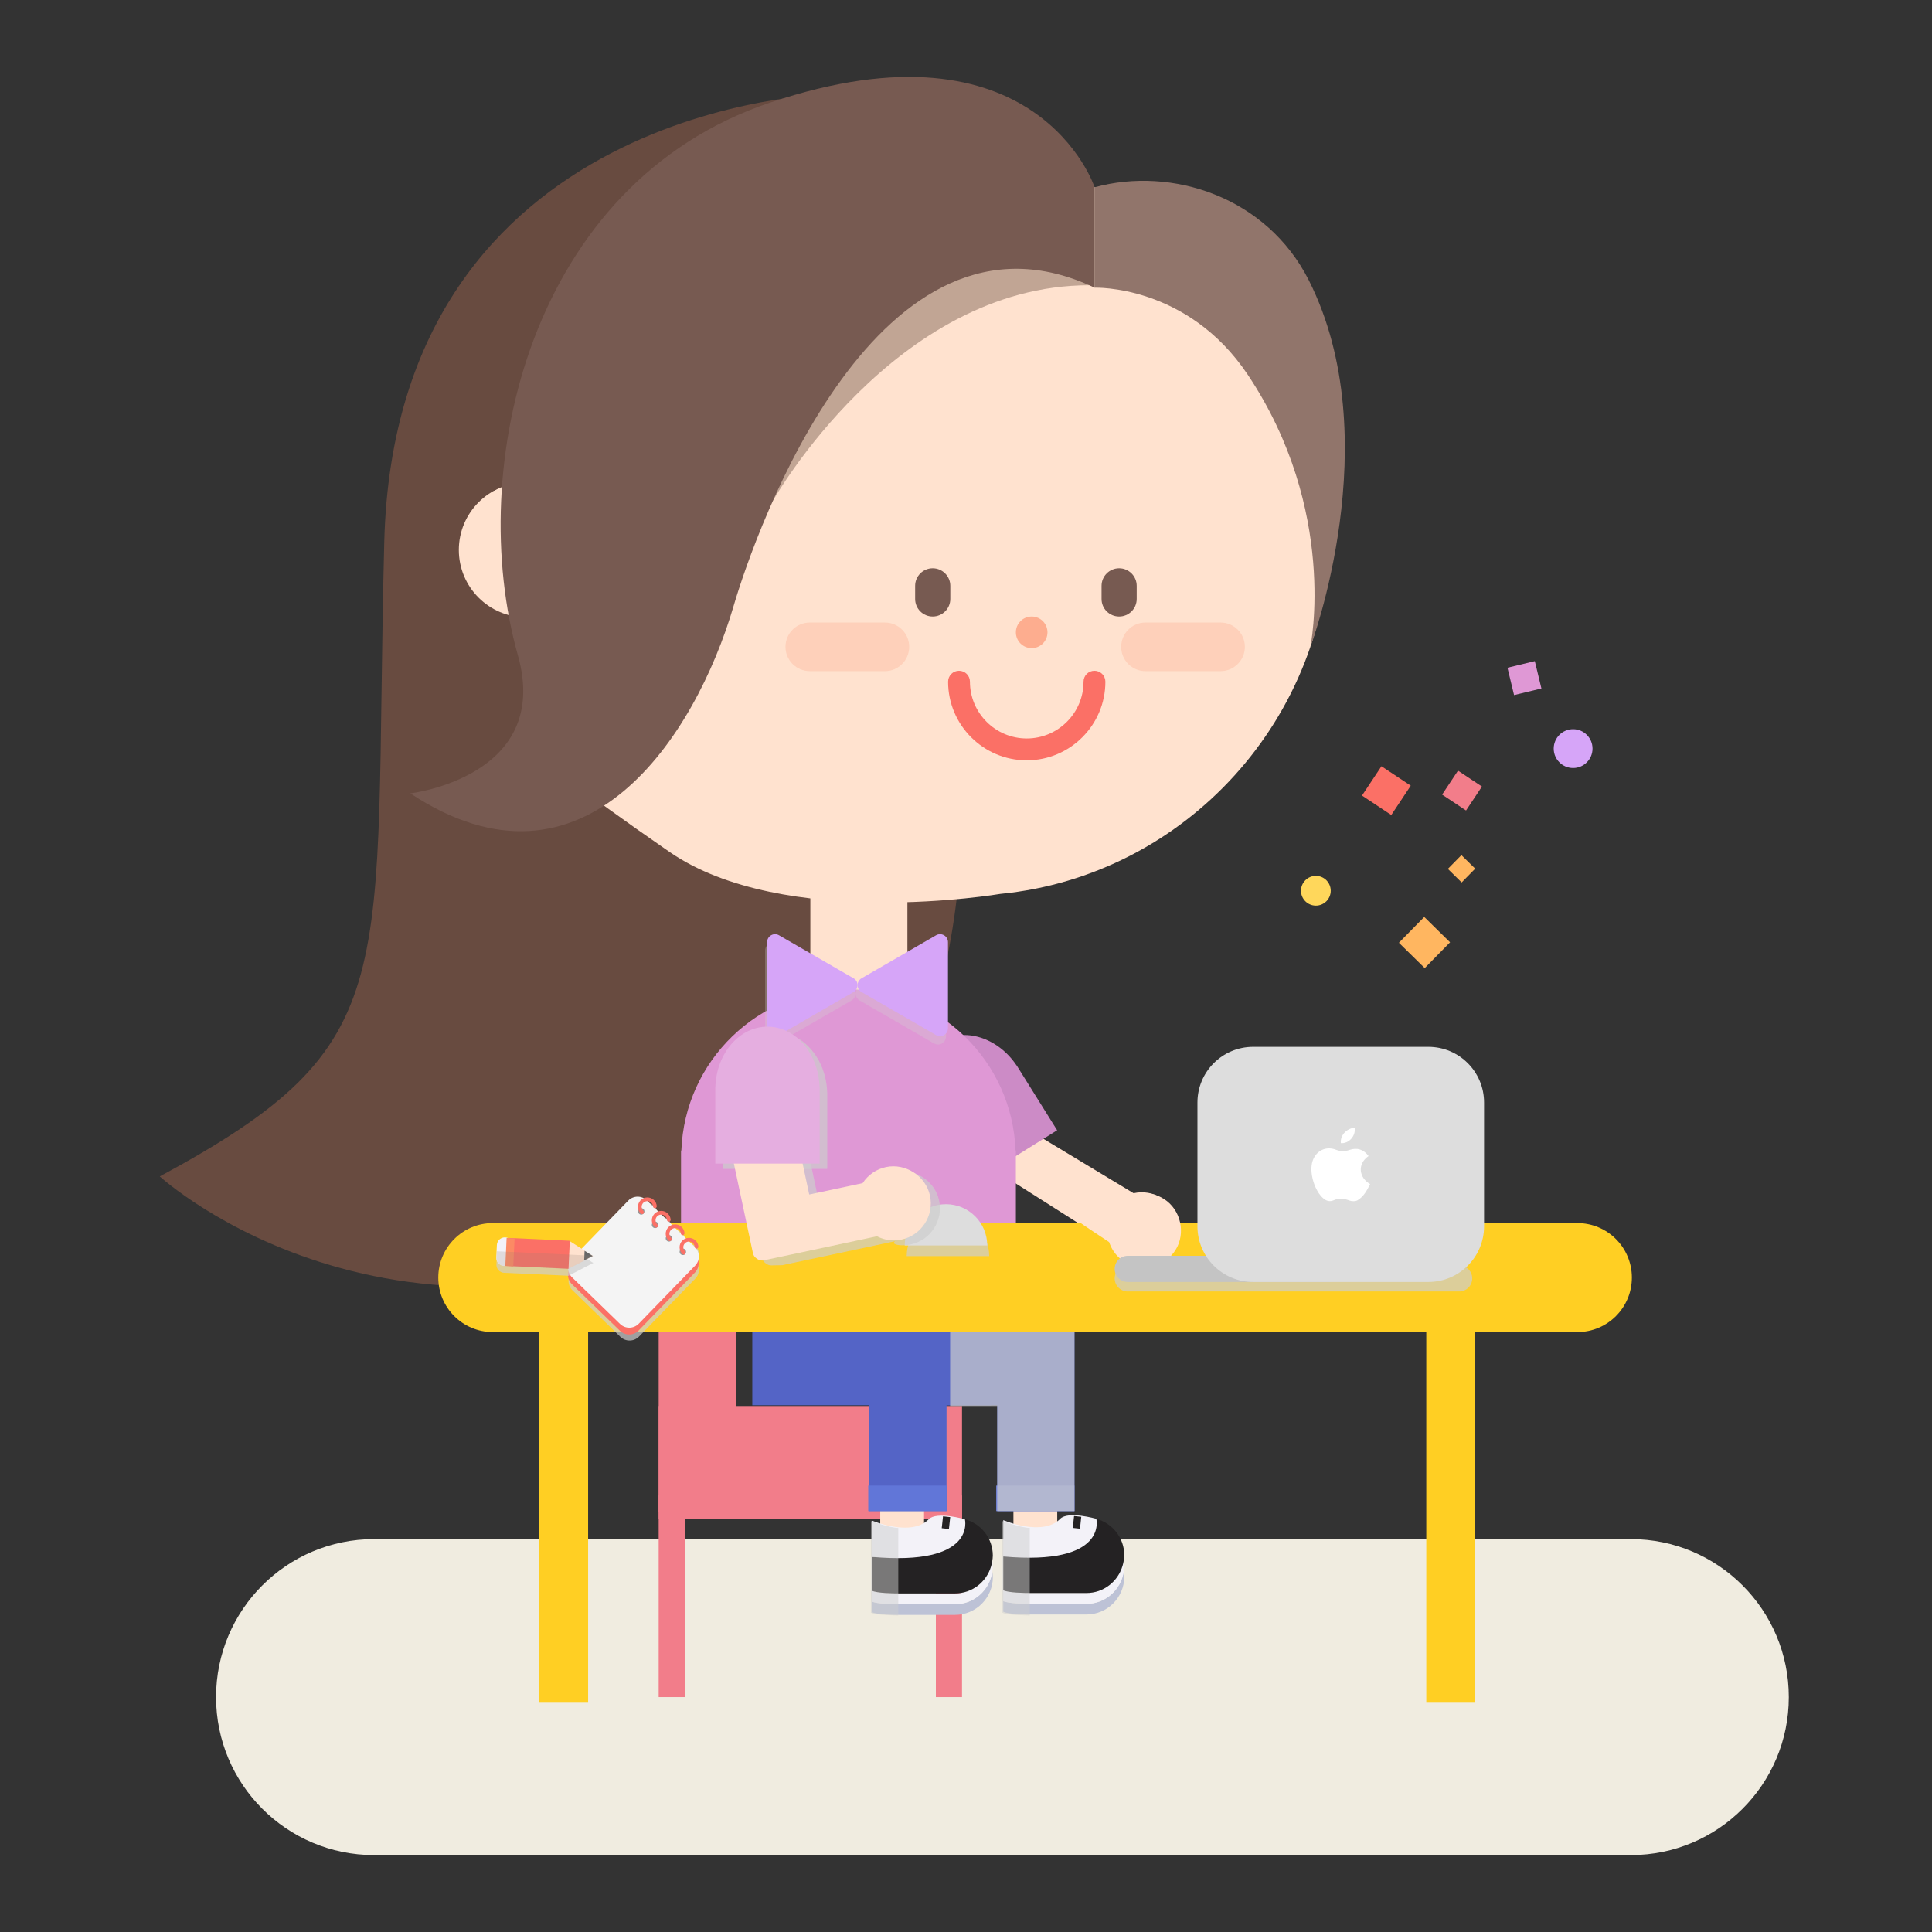 <?xml version="1.0" encoding="utf-8"?>
<!-- Generator: Adobe Illustrator 16.0.0, SVG Export Plug-In . SVG Version: 6.00 Build 0)  -->
<!DOCTYPE svg PUBLIC "-//W3C//DTD SVG 1.1//EN" "http://www.w3.org/Graphics/SVG/1.1/DTD/svg11.dtd">
<svg version="1.1" id="Layer_1" xmlns="http://www.w3.org/2000/svg" xmlns:xlink="http://www.w3.org/1999/xlink" x="0px" y="0px"
	 width="200px" height="200px" viewBox="-28.064 -65.889 200 200" enable-background="new -28.064 -65.889 200 200"
	 xml:space="preserve">
<rect x="-28.064" y="-65.889" width="200" height="200" fill="#333333" stroke="none"/>
<g>
	<path fill="#F0ECE0" d="M157.112,109.793c0,9.039-7.322,16.355-16.353,16.355h-130.1c-9.033,0-16.356-7.316-16.356-16.355l0,0
		c0-9.033,7.323-16.355,16.356-16.355h130.1C149.79,93.438,157.112,100.76,157.112,109.793L157.112,109.793z"/>
	<g>
		<path fill="#684B40" d="M57.814-56.155c0,0-44.947,0.869-46.1,46.376c-1.155,45.505,2.441,51.825-23.239,65.673
			c0,0,25.639,23.49,64.527,3.09C91.885,38.579,57.814-56.155,57.814-56.155z"/>
		<rect x="55.823" y="26.59" fill="#FFE2CF" width="10.047" height="11.053"/>
		<g>
			<g>
				<rect x="68.816" y="88.924" fill="#F27D8A" width="2.707" height="20.869"/>
				<rect x="40.122" y="88.924" fill="#F27D8A" width="2.707" height="20.869"/>
				<rect x="40.122" y="79.736" fill="#F27D8A" width="31.401" height="11.625"/>
			</g>
			<rect x="40.122" y="61.913" fill="#F27D8A" width="8.05" height="28.758"/>
		</g>
		<g>
			<rect x="49.813" y="69.865" fill="#5464C6" width="24.721" height="9.714"/>
			<g>
				<rect x="63.058" y="88.775" fill="#FFE2CF" width="4.534" height="3.571"/>
				<rect x="76.845" y="88.775" fill="#FFE2CF" width="4.535" height="3.571"/>
				<polygon fill="#5464C6" points="77.853,68.178 77.853,65.38 65.998,65.38 65.998,68.178 61.928,68.178 61.928,90.538 
					69.922,90.538 69.922,79.579 75.17,79.579 75.17,90.538 83.166,90.538 83.166,68.178 				"/>
				<rect x="61.818" y="87.897" fill="#6176D8" width="8.104" height="2.641"/>
				<rect x="75.061" y="87.897" fill="#7384D8" width="8.104" height="2.641"/>
				<g>
					<g>
						<path fill="#BDC2D6" d="M74.656,96.812c-0.269,1.901-1.883,3.368-3.857,3.368H65.02c-0.624,0-2.31-0.026-2.833-0.285v1.102
							c0.523,0.258,2.209,0.285,2.833,0.285h5.779c2.16,0,3.916-1.75,3.916-3.916C74.715,97.178,74.683,96.994,74.656,96.812z"/>
						<path fill="#F3F2F8" d="M74.656,96.812c0.027-0.181,0.056-0.358,0.056-0.548c0-0.188-0.028-0.373-0.056-0.557
							c-0.029,0.188-0.068,0.37-0.122,0.548C74.591,96.438,74.632,96.622,74.656,96.812z"/>
						<path fill="#F3F2F8" d="M70.799,99.059H65.02c-0.624,0-2.31-0.025-2.833-0.285v1.121c0.523,0.259,2.209,0.285,2.833,0.285
							h5.779c1.975,0,3.589-1.467,3.857-3.368c-0.024-0.19-0.065-0.374-0.122-0.557C74.052,97.875,72.572,99.059,70.799,99.059z"/>
						<path fill="#242223" d="M71.82,91.381c-0.016,0.369-0.086,0.725-0.197,1.061c-0.123,0.374-0.288,0.727-0.509,1.041
							c-0.71,1.003-1.795,1.219-3.196,1.578l-5.732,0.218v3.495c0.523,0.26,2.209,0.285,2.833,0.285h5.779
							c1.773,0,3.253-1.184,3.735-2.804c0.054-0.178,0.093-0.36,0.122-0.548c0.027-0.186,0.056-0.369,0.056-0.562
							C74.712,93.335,73.483,91.833,71.82,91.381z"/>
					</g>
					<g>
						<path fill="#F3F2F8" d="M62.186,95.279v-3.767c0,0,4.056,1.751,5.894-0.131c0.823-0.842,3.74,0,3.74,0
							S73.084,96.257,62.186,95.279z"/>
					</g>
					
						<rect x="69.498" y="91.131" transform="matrix(0.994 0.108 -0.108 0.994 10.318 -7.01)" fill="#242223" width="0.75" height="1.237"/>
				</g>
				<g>
					<g>
						<path fill="#BDC2D6" d="M88.265,96.771c-0.27,1.901-1.889,3.37-3.863,3.37h-5.777c-0.622,0-2.31-0.031-2.83-0.287v1.1
							c0.521,0.26,2.208,0.287,2.83,0.287h5.78c2.159,0,3.915-1.751,3.915-3.916C88.32,97.135,88.289,96.956,88.265,96.771z"/>
						<path fill="#F3F2F8" d="M88.265,96.771c0.023-0.181,0.053-0.36,0.053-0.547c0-0.192-0.029-0.376-0.053-0.561
							c-0.031,0.188-0.072,0.37-0.126,0.548C88.193,96.393,88.237,96.581,88.265,96.771z"/>
						<path fill="#F3F2F8" d="M84.402,99.018h-5.777c-0.622,0-2.31-0.025-2.83-0.285v1.121c0.521,0.256,2.208,0.287,2.83,0.287
							h5.777c1.975,0,3.594-1.469,3.863-3.37c-0.028-0.19-0.072-0.378-0.126-0.56C87.658,97.831,86.177,99.018,84.402,99.018z"/>
						<path fill="#242223" d="M85.426,91.338c-0.014,0.373-0.087,0.725-0.195,1.062c-0.122,0.375-0.289,0.727-0.514,1.038
							c-0.707,1.006-1.789,1.223-3.189,1.58l-5.732,0.219v3.496c0.521,0.26,2.208,0.285,2.83,0.285h5.777
							c1.775,0,3.256-1.188,3.737-2.807c0.054-0.178,0.095-0.359,0.126-0.548c0.023-0.185,0.053-0.37,0.053-0.561
							C88.318,93.296,87.089,91.792,85.426,91.338z"/>
					</g>
					<g>
						<path fill="#F3F2F8" d="M75.795,95.237v-3.764c0,0,4.052,1.748,5.891-0.135c0.824-0.84,3.74,0,3.74,0
							S86.689,96.215,75.795,95.237z"/>
					</g>
					
						<rect x="83.105" y="91.088" transform="matrix(0.994 0.107 -0.107 0.994 10.263 -8.385)" fill="#242223" width="0.75" height="1.238"/>
				</g>
			</g>
		</g>
		<path fill="#FFE2CF" d="M93.363,63.433c1.107-1.749,0.562-4.187-1.186-5.298c-0.862-0.548-1.89-0.729-2.891-0.502l-11.568-6.979
			l-1.623,4.209c-0.118,0.193-0.161,0.424-0.111,0.646c0.004,0.014,0.017,0.023,0.02,0.039c0.006,0.029-0.003,0.056,0.006,0.084
			c0.035,0.168,0.121,0.323,0.244,0.443c0.044,0.043,0.092,0.081,0.145,0.111L86.502,62.6c0.186,0.561,0.494,1.084,0.936,1.514
			c0.189,0.189,0.4,0.358,0.629,0.499C89.853,65.75,92.227,65.219,93.363,63.433z"/>
		<path fill="#CC8BC6" d="M77.175,44.41c-1.936-2.896-5.418-4-7.892-2.456c-2.473,1.543-3.012,5.158-1.257,8.168l-0.01,0.004
			l4.19,6.713l9.164-5.725l-4.189-6.709L77.175,44.41z"/>
		<path fill="#FFE2CF" d="M109.607-11.167c0-20.884-16.927-37.811-37.809-37.811c-26.991,0-42.453,14.454-44.663,33.116
			c-0.241-0.029-0.474-0.077-0.72-0.077c-3.854,0-6.98,3.125-6.98,6.979c0,3.855,3.126,6.98,6.98,6.98
			c0.143,0,0.275-0.035,0.416-0.044l1.148,14.577c0,0,3.231,2.82,13.26,9.747c11.831,8.171,34.256,4.346,34.256,4.346h0.006
			C94.63,24.769,109.607,8.455,109.607-11.167z"/>
		<path fill="#DF98D5" d="M77.064,53.217c-0.338-9.271-7.941-16.688-17.297-16.688S42.809,43.946,42.47,53.217h-0.034v9.504h34.663
			v-9.504H77.064z"/>
		<rect x="22.679" y="60.724" fill="#FFCF23" width="112.547" height="11.28"/>
		<rect x="27.748" y="64.157" fill="#FFCF23" width="5.07" height="46.218"/>
		<rect x="119.584" y="64.157" fill="#FFCF23" width="5.069" height="46.218"/>
		<path opacity="0.3" fill="#CECECE" d="M60.092,36.254l-7.718-4.459c-0.257-0.145-0.567-0.145-0.822,0
			c-0.253,0.148-0.407,0.42-0.407,0.711v8.913c0,0.294,0.154,0.565,0.407,0.71c0.127,0.074,0.269,0.113,0.412,0.113
			c0.14,0,0.281-0.039,0.41-0.113l7.718-4.455c0.255-0.145,0.41-0.418,0.41-0.71S60.347,36.401,60.092,36.254z"/>
		<path opacity="0.3" fill="#CECECE" d="M60.913,36.254l7.717-4.459c0.256-0.145,0.567-0.145,0.825,0
			c0.251,0.148,0.409,0.42,0.409,0.711v8.913c0,0.294-0.158,0.565-0.409,0.71c-0.129,0.074-0.27,0.113-0.412,0.113
			c-0.144,0-0.283-0.039-0.413-0.113l-7.717-4.455c-0.254-0.145-0.412-0.418-0.412-0.71S60.659,36.401,60.913,36.254z"/>
		<path fill="#D6A5F8" d="M60.3,35.385L52.58,30.93c-0.257-0.149-0.567-0.149-0.822,0c-0.254,0.145-0.41,0.418-0.41,0.709v8.911
			c0,0.296,0.155,0.565,0.41,0.712c0.13,0.074,0.27,0.109,0.41,0.109c0.143,0,0.286-0.035,0.412-0.109l7.719-4.457
			c0.254-0.146,0.41-0.416,0.41-0.708C60.709,35.801,60.554,35.53,60.3,35.385z"/>
		<path fill="#D6A5F8" d="M61.119,35.385l7.718-4.455c0.255-0.149,0.567-0.149,0.824,0c0.252,0.145,0.409,0.418,0.409,0.709v8.911
			c0,0.296-0.157,0.565-0.409,0.712c-0.129,0.074-0.272,0.109-0.415,0.109c-0.14,0-0.28-0.035-0.409-0.109l-7.718-4.457
			c-0.253-0.146-0.41-0.416-0.41-0.708C60.709,35.801,60.866,35.53,61.119,35.385z"/>
		<circle fill="#FFCF23" cx="22.948" cy="66.364" r="5.64"/>
		<path fill="#FFCF23" d="M140.867,66.364c0,3.116-2.523,5.641-5.644,5.641c-3.114,0-5.638-2.524-5.638-5.641
			c0-3.115,2.523-5.64,5.638-5.64C138.344,60.724,140.867,63.249,140.867,66.364z"/>
		<path opacity="0.7" fill="#CECECE" d="M70.07,59.87c-2.358,0-4.271,1.912-4.271,4.271h8.539
			C74.338,61.782,72.427,59.87,70.07,59.87z"/>
		<path fill="#DDDDDD" d="M69.861,58.769c-2.356,0-4.269,1.91-4.269,4.271h8.541C74.133,60.679,72.22,58.769,69.861,58.769z"/>
		<path opacity="0.7" fill="#CECECE" d="M69.154,58.391c-0.43-2.025-2.524-3.389-4.55-2.958c-1.002,0.211-1.863,0.806-2.419,1.664
			l-5.535,1.175l-1.79-8.412c-0.096-0.463-0.554-0.759-1.017-0.66l-5.13,1.089c-0.222,0.05-0.416,0.183-0.541,0.372
			c-0.124,0.191-0.166,0.423-0.119,0.646l2.77,13.037c0.047,0.225,0.183,0.416,0.373,0.541c0.01,0.01,0.026,0.007,0.039,0.014
			c0.022,0.018,0.038,0.045,0.062,0.06c0.144,0.095,0.314,0.145,0.483,0.145c0.063,0,0.124-0.007,1.135-0.021l11.699-2.487
			c-0.421,0.269,0.167,0.429,0.783,0.429c0.269,0,0.537-0.029,0.799-0.083C68.265,62.5,69.594,60.458,69.154,58.391z"/>
		<path opacity="0.7" fill="#CECECE" d="M57.565,47.206c-0.105-3.48-2.477-6.264-5.392-6.264c-2.916,0-5.288,2.783-5.393,6.264
			h-0.011v7.906h10.807v-7.906H57.565z"/>
		<path fill="#FFE2CF" d="M68.208,57.885c-0.43-2.025-2.524-3.388-4.552-2.959c-1.002,0.213-1.86,0.805-2.421,1.664l-5.529,1.177
			l-1.791-8.413c-0.096-0.464-0.554-0.758-1.017-0.66l-5.13,1.09c-0.224,0.046-0.418,0.18-0.542,0.373
			c-0.124,0.189-0.165,0.422-0.12,0.645l2.773,13.035c0.045,0.224,0.179,0.418,0.37,0.543c0.013,0.008,0.027,0.006,0.04,0.012
			c0.024,0.021,0.039,0.045,0.062,0.061c0.148,0.095,0.314,0.145,0.486,0.145c0.06,0,0.123-0.006,0.184-0.021l11.7-2.487
			c0.526,0.269,1.114,0.428,1.73,0.428c0.269,0,0.539-0.027,0.801-0.084C67.321,61.995,68.646,59.953,68.208,57.885z"/>
		<path fill="#E5AEE0" d="M56.774,46.651c-0.105-3.48-2.477-6.262-5.394-6.262c-2.914,0-5.285,2.781-5.39,6.262h-0.009v7.911h10.805
			v-7.911H56.774z"/>
		<path fill="#684B40" d="M42.575-27.896c0,0-7.381,11.977-15.439,12.033c0,0-2.146-0.654-3.961,0.726
			C21.358-13.76,22.281-45.09,53.07-52.577L42.575-27.896z"/>
		<path fill="#91756B" d="M85.251-36.107c0,0,9.599-0.358,15.862,9.021c9.389,14.061,6.475,28.158,6.475,28.158
			s8.127-21.521-0.162-37.944c-4.361-8.64-14.172-11.818-22.175-9.633"/>
		<path opacity="0.2" fill="#FC8A64" d="M66.056,1.071c0,1.391-1.125,2.516-2.516,2.516h-7.773c-1.389,0-2.517-1.125-2.517-2.516
			l0,0c0-1.391,1.127-2.517,2.517-2.517h7.773C64.931-1.445,66.056-0.319,66.056,1.071L66.056,1.071z"/>
		<path opacity="0.2" fill="#FC8A64" d="M100.804,1.071c0,1.391-1.127,2.516-2.517,2.516h-7.772C89.125,3.587,88,2.462,88,1.071l0,0
			c0-1.391,1.125-2.517,2.516-2.517h7.772C99.677-1.445,100.804-0.319,100.804,1.071L100.804,1.071z"/>
		<path opacity="0.4" fill="#664A3D" d="M51.955-14.066c0,0,12.569-22.295,32.73-22.295l-4.467-7.274l-14.075-3.536l-13.689,10.81
			L51.955-14.066z"/>
		<path fill="#775A51" d="M85.251-46.505v10.398C62.856-46.714,50.213-11.127,47.877-3.152
			c-3.938,13.43-15.405,31.328-33.464,19.394c0,0,14.681-1.717,11.138-14.284c-5.504-19.519,1.28-48.868,26.074-57.216
			C79.296-64.575,85.251-46.505,85.251-46.505z"/>
		<path opacity="0.5" fill="#CECECE" d="M64.926,101.339c0,0-2.355-0.012-2.832-0.285v-9.481c0,0,1.921,0.693,2.832,0.709V101.339z"
			/>
		<path opacity="0.5" fill="#CECECE" d="M78.534,101.339c0,0-2.356-0.012-2.835-0.285v-9.481c0,0,1.923,0.693,2.835,0.709V101.339z"
			/>
		<polygon opacity="0.7" fill="#CECECE" points="70.294,72.004 70.294,79.736 75.17,79.736 75.17,90.538 83.166,90.538 
			83.166,79.736 83.166,79.579 83.166,72.004 		"/>
		<path opacity="0.7" fill="#CECECE" d="M44.001,63.958c0.031,0.016,0.062,0.034,0.098,0.03c0.109-0.004,0.188-0.099,0.184-0.202
			c-0.021-0.242-0.12-0.469-0.298-0.637c-0.269-0.258-0.651-0.324-0.987-0.213l-0.36-0.35c0.01,0.002,0.017,0.014,0.026,0.011
			c0.108-0.015,0.187-0.102,0.178-0.207c-0.017-0.242-0.121-0.468-0.294-0.635c-0.271-0.261-0.649-0.323-0.985-0.212l-0.366-0.354
			c0.013,0.002,0.019,0.013,0.031,0.013c0.105-0.011,0.186-0.101,0.179-0.207c-0.019-0.24-0.122-0.466-0.299-0.634
			c-0.27-0.262-0.65-0.324-0.986-0.217l-0.362-0.346l0.028,0.009c0.109-0.009,0.188-0.104,0.184-0.205
			c-0.019-0.242-0.12-0.47-0.295-0.636c-0.297-0.285-0.726-0.348-1.079-0.188c-0.518-0.264-1.162-0.189-1.587,0.25l-5.832,6.005
			c-0.335,0.348-0.428,0.823-0.327,1.263c-0.146,0.474-0.045,1.008,0.339,1.378l4.966,4.823c0.541,0.523,1.408,0.512,1.932-0.03
			l5.833-6.005c0.336-0.348,0.425-0.822,0.326-1.257C44.379,64.782,44.29,64.319,44.001,63.958z M43.719,63.428
			c0.101,0.098,0.158,0.23,0.173,0.373l-0.549-0.531C43.477,63.282,43.612,63.328,43.719,63.428z M42.281,62.035
			c0.102,0.097,0.164,0.233,0.174,0.376l-0.55-0.535C42.039,61.883,42.176,61.933,42.281,62.035z M40.843,60.637
			c0.106,0.102,0.17,0.236,0.178,0.381l0,0l-0.554-0.538C40.601,60.487,40.738,60.534,40.843,60.637z M39.582,59.624l-0.556-0.537
			c0.139,0.003,0.273,0.055,0.381,0.16C39.506,59.346,39.573,59.477,39.582,59.624z"/>
		<g>
			<path fill="#FB7066" d="M38.045,71.845c-0.521,0.542-1.391,0.552-1.933,0.026l-4.965-4.821c-0.543-0.523-0.552-1.39-0.026-1.933
				l5.827-6.005c0.528-0.54,1.396-0.558,1.936-0.03l4.967,4.824c0.54,0.523,0.554,1.389,0.026,1.934L38.045,71.845z"/>
			<path fill="#F4F4F4" d="M38.06,71.139c-0.529,0.541-1.392,0.551-1.936,0.027l-4.964-4.821c-0.54-0.526-0.55-1.394-0.025-1.936
				l5.83-6.005c0.527-0.544,1.394-0.555,1.933-0.027l4.966,4.82c0.542,0.527,0.556,1.393,0.029,1.932L38.06,71.139z"/>
			<path fill="#969696" d="M38.554,59.748c-0.128,0.132-0.343,0.132-0.471,0.005c-0.133-0.129-0.139-0.338-0.006-0.475
				c0.128-0.13,0.341-0.132,0.47-0.006C38.68,59.401,38.68,59.612,38.554,59.748z"/>
			<g>
				<path fill="#FB7066" d="M38.273,59.742c-0.386-0.373-0.396-0.991-0.024-1.381c0.38-0.382,0.994-0.391,1.383-0.019
					c0.175,0.168,0.275,0.394,0.295,0.634c0.002,0.101-0.074,0.198-0.182,0.206c-0.107,0.007-0.2-0.074-0.207-0.178
					c-0.009-0.148-0.075-0.283-0.177-0.385c-0.235-0.227-0.606-0.219-0.838,0.013c-0.222,0.234-0.216,0.604,0.016,0.831
					c0.079,0.077,0.079,0.197,0.005,0.273C38.471,59.816,38.35,59.818,38.273,59.742z"/>
			</g>
			<path fill="#969696" d="M39.992,61.14c-0.128,0.133-0.341,0.137-0.477,0.005c-0.13-0.127-0.136-0.338-0.004-0.471
				c0.128-0.132,0.338-0.137,0.474-0.006C40.117,60.795,40.121,61.008,39.992,61.14z"/>
			<g>
				<path fill="#FB7066" d="M39.709,61.136c-0.388-0.374-0.393-0.995-0.02-1.382c0.372-0.383,0.992-0.392,1.375-0.018
					c0.175,0.17,0.279,0.394,0.301,0.634c0.004,0.107-0.075,0.196-0.181,0.204c-0.11,0.014-0.2-0.071-0.207-0.18
					c-0.011-0.145-0.073-0.279-0.18-0.381c-0.232-0.225-0.606-0.221-0.834,0.012c-0.226,0.234-0.219,0.607,0.015,0.84
					c0.076,0.07,0.083,0.191,0.007,0.268C39.908,61.208,39.785,61.213,39.709,61.136z"/>
			</g>
			<path fill="#969696" d="M41.425,62.538c-0.123,0.133-0.338,0.134-0.47,0.002c-0.135-0.127-0.137-0.338-0.011-0.468
				c0.13-0.135,0.346-0.139,0.475-0.009C41.553,62.192,41.555,62.405,41.425,62.538z"/>
			<g>
				<path fill="#FB7066" d="M41.144,62.534c-0.384-0.375-0.392-0.996-0.02-1.383c0.377-0.381,0.994-0.394,1.378-0.02
					c0.174,0.17,0.279,0.395,0.296,0.634c0.009,0.108-0.071,0.194-0.179,0.207c-0.104,0.009-0.199-0.074-0.206-0.182
					c-0.009-0.142-0.074-0.28-0.175-0.379c-0.237-0.228-0.609-0.224-0.832,0.011c-0.234,0.233-0.228,0.605,0.008,0.834
					c0.079,0.07,0.083,0.195,0.005,0.272C41.344,62.604,41.222,62.608,41.144,62.534z"/>
			</g>
			<path fill="#969696" d="M42.863,63.93c-0.126,0.137-0.339,0.137-0.47,0.008c-0.135-0.131-0.139-0.342-0.011-0.472
				c0.133-0.133,0.345-0.136,0.472-0.008C42.989,63.584,42.991,63.799,42.863,63.93z"/>
			<g>
				<path fill="#FB7066" d="M42.581,63.926c-0.383-0.373-0.396-0.994-0.021-1.377c0.38-0.389,0.996-0.395,1.379-0.022
					c0.178,0.165,0.279,0.394,0.297,0.636c0.005,0.103-0.074,0.196-0.184,0.202c-0.105,0.009-0.192-0.067-0.201-0.178
					c-0.012-0.147-0.074-0.281-0.178-0.383c-0.235-0.226-0.609-0.22-0.835,0.013c-0.228,0.234-0.222,0.605,0.016,0.836
					c0.074,0.07,0.074,0.194,0.002,0.27C42.781,64,42.66,64.002,42.581,63.926z"/>
			</g>
		</g>
		<path opacity="0.7" fill="#CECECE" d="M33.315,64.814l-0.028-0.003l-2.344-1.5l0.004-0.033l-6.364-0.293l0,0l-0.068-0.002
			c-0.083-0.031-0.167-0.061-0.26-0.064c-0.46-0.025-0.85,0.33-0.87,0.789L23.326,65c-0.022,0.46,0.333,0.849,0.793,0.872
			l0.014-0.002l0.015,0.002c0.039,0,0.077-0.002,0.115-0.012v0.014l0.028,0.002v0.002l0.188,0.006l0.635,0.031l0.689,0.031
			l5.01,0.231l0,0h0.027v-0.031l2.521-1.302L33.315,64.814z"/>
		<g>
			<g>
				<path fill="#F3F2F8" d="M24.106,65.157c-0.459-0.021-0.815-0.414-0.795-0.871l0.061-1.291c0.021-0.457,0.412-0.813,0.872-0.79
					l0,0c0.458,0.021,0.811,0.409,0.791,0.866l-0.059,1.291C24.954,64.822,24.565,65.176,24.106,65.157L24.106,65.157z"/>
				<polygon fill="#FFE2CF" points="30.877,62.567 33.322,64.128 30.747,65.463 				"/>
				<polygon fill="#686868" points="32.453,63.592 33.293,64.126 32.408,64.586 				"/>
				
					<rect x="26.233" y="60.685" transform="matrix(-0.046 0.999 -0.999 -0.046 92.753 39.136)" fill="#FB7066" width="2.902" height="6.368"/>
				<polygon fill="#FC8A64" points="24.247,65.159 24.38,62.264 25.206,62.305 25.07,65.2 				"/>
			</g>
			<path opacity="0.2" fill="#917D73" d="M30.827,65.434l2.52-1.304l-0.05-0.028l-9.928-0.459l-0.03,0.643
				c-0.02,0.462,0.333,0.851,0.793,0.871c0.048,0.002,0.098-0.002,0.143-0.01v0.021l0.19,0.007l0.634,0.03l5.728,0.261V65.434z"/>
		</g>
		<path fill="#FFE2CF" d="M93.615,63.526c1.109-1.748,0.564-4.188-1.183-5.295c-0.865-0.551-1.892-0.729-2.892-0.507
			c0,0-10.764-0.024-5.738,2.994c0.004,0.029,2.951,1.974,2.951,1.974c0.188,0.562,0.495,1.087,0.936,1.518
			c0.189,0.19,0.402,0.355,0.631,0.501C90.106,65.842,92.481,65.313,93.615,63.526z"/>
		<g>
			<path opacity="0.7" fill="#CECECE" d="M124.34,66.45c0,0.75-0.607,1.354-1.354,1.354H88.681c-0.748,0-1.353-0.604-1.353-1.354
				l0,0c0-0.746,0.604-1.351,1.353-1.351h34.305C123.732,65.099,124.34,65.704,124.34,66.45L124.34,66.45z"/>
			<path fill="#C4C4C4" d="M110.73,65.465c0,0.749-0.605,1.354-1.353,1.354H88.681c-0.748,0-1.353-0.604-1.353-1.354l0,0
				c0-0.75,0.604-1.354,1.353-1.354h20.696C110.125,64.112,110.73,64.715,110.73,65.465L110.73,65.465z"/>
			<path fill="#DDDDDD" d="M125.566,61.053c0,3.188-2.578,5.766-5.765,5.766h-18.14c-3.186,0-5.766-2.578-5.766-5.766V48.243
				c0-3.182,2.58-5.764,5.766-5.764h18.14c3.187,0,5.765,2.582,5.765,5.764V61.053z"/>
			<g id="OQ5zlO_1_">
				<g>
					<path fill-rule="evenodd" clip-rule="evenodd" fill="#FFFFFF" d="M113.609,53.784c-1.225,0.847-0.962,2.279,0.162,2.899
						c-0.318,0.647-0.662,1.296-1.299,1.677c-0.223,0.134-0.615,0.121-0.872,0.02c-0.549-0.213-1.058-0.26-1.597-0.02
						c-0.365,0.161-0.709,0.1-1.023-0.148c-0.961-0.765-1.555-2.742-1.167-3.91c0.354-1.064,1.37-1.579,2.411-1.174
						c0.478,0.183,0.915,0.197,1.398,0.027C112.431,52.872,113.12,53.114,113.609,53.784z"/>
					<path fill-rule="evenodd" clip-rule="evenodd" fill="#FFFFFF" d="M112.169,50.841c0.137,0.856-0.591,1.676-1.429,1.607
						C110.66,51.661,111.289,50.947,112.169,50.841z"/>
				</g>
			</g>
		</g>
	</g>
	
		<rect x="113.645" y="14.146" transform="matrix(0.833 0.553 -0.553 0.833 28.101 -61.198)" fill="#FB7066" width="3.641" height="3.644"/>
	
		<rect x="121.805" y="14.482" transform="matrix(0.833 0.553 -0.553 0.833 29.413 -65.533)" fill="#F27D8A" width="2.974" height="2.975"/>
	
		<rect x="117.492" y="29.745" transform="matrix(0.714 0.701 -0.701 0.714 56.335 -74.567)" fill="#FFB660" width="3.744" height="3.741"/>
	
		<rect x="122.291" y="23.024" transform="matrix(0.713 0.701 -0.701 0.713 52.167 -79.51)" fill="#FFB660" width="2.001" height="2.001"/>
	
		<rect x="128.361" y="2.836" transform="matrix(0.235 0.972 -0.972 0.235 103.411 -122.883)" fill="#DF98D5" width="2.911" height="2.913"/>
	<circle fill="#D6A5F8" cx="134.784" cy="11.606" r="2.009"/>
	<circle fill="#FFD75B" cx="108.154" cy="26.321" r="1.539"/>
	<g>
		<g>
			<g>
				<path fill="#775A51" d="M68.49-2.068c1.006,0,1.822-0.813,1.822-1.819v-1.357c0-1.001-0.815-1.819-1.822-1.819l0,0
					c-1.006,0-1.819,0.817-1.819,1.819v1.357C66.671-2.881,67.484-2.068,68.49-2.068L68.49-2.068z"/>
				<path fill="#775A51" d="M87.789-2.068c1.004,0,1.818-0.813,1.818-1.819v-1.357c0-1.001-0.814-1.819-1.818-1.819l0,0
					c-1.006,0-1.821,0.817-1.821,1.819v1.357C85.968-2.881,86.783-2.068,87.789-2.068L87.789-2.068z"/>
				<g>
					<path fill="#FB7066" d="M78.223,12.819c-4.489,0-8.14-3.65-8.14-8.139c0-0.627,0.507-1.132,1.131-1.132
						c0.625,0,1.13,0.505,1.13,1.132c0,3.241,2.64,5.877,5.879,5.877c3.241,0,5.88-2.636,5.88-5.877
						c0-0.627,0.505-1.132,1.131-1.132c0.621,0,1.131,0.505,1.131,1.132C86.365,9.168,82.712,12.819,78.223,12.819z"/>
				</g>
			</g>
		</g>
		<circle opacity="0.6" fill="#FC8A64" cx="78.735" cy="-0.431" r="1.636"/>
	</g>
</g>
</svg>
